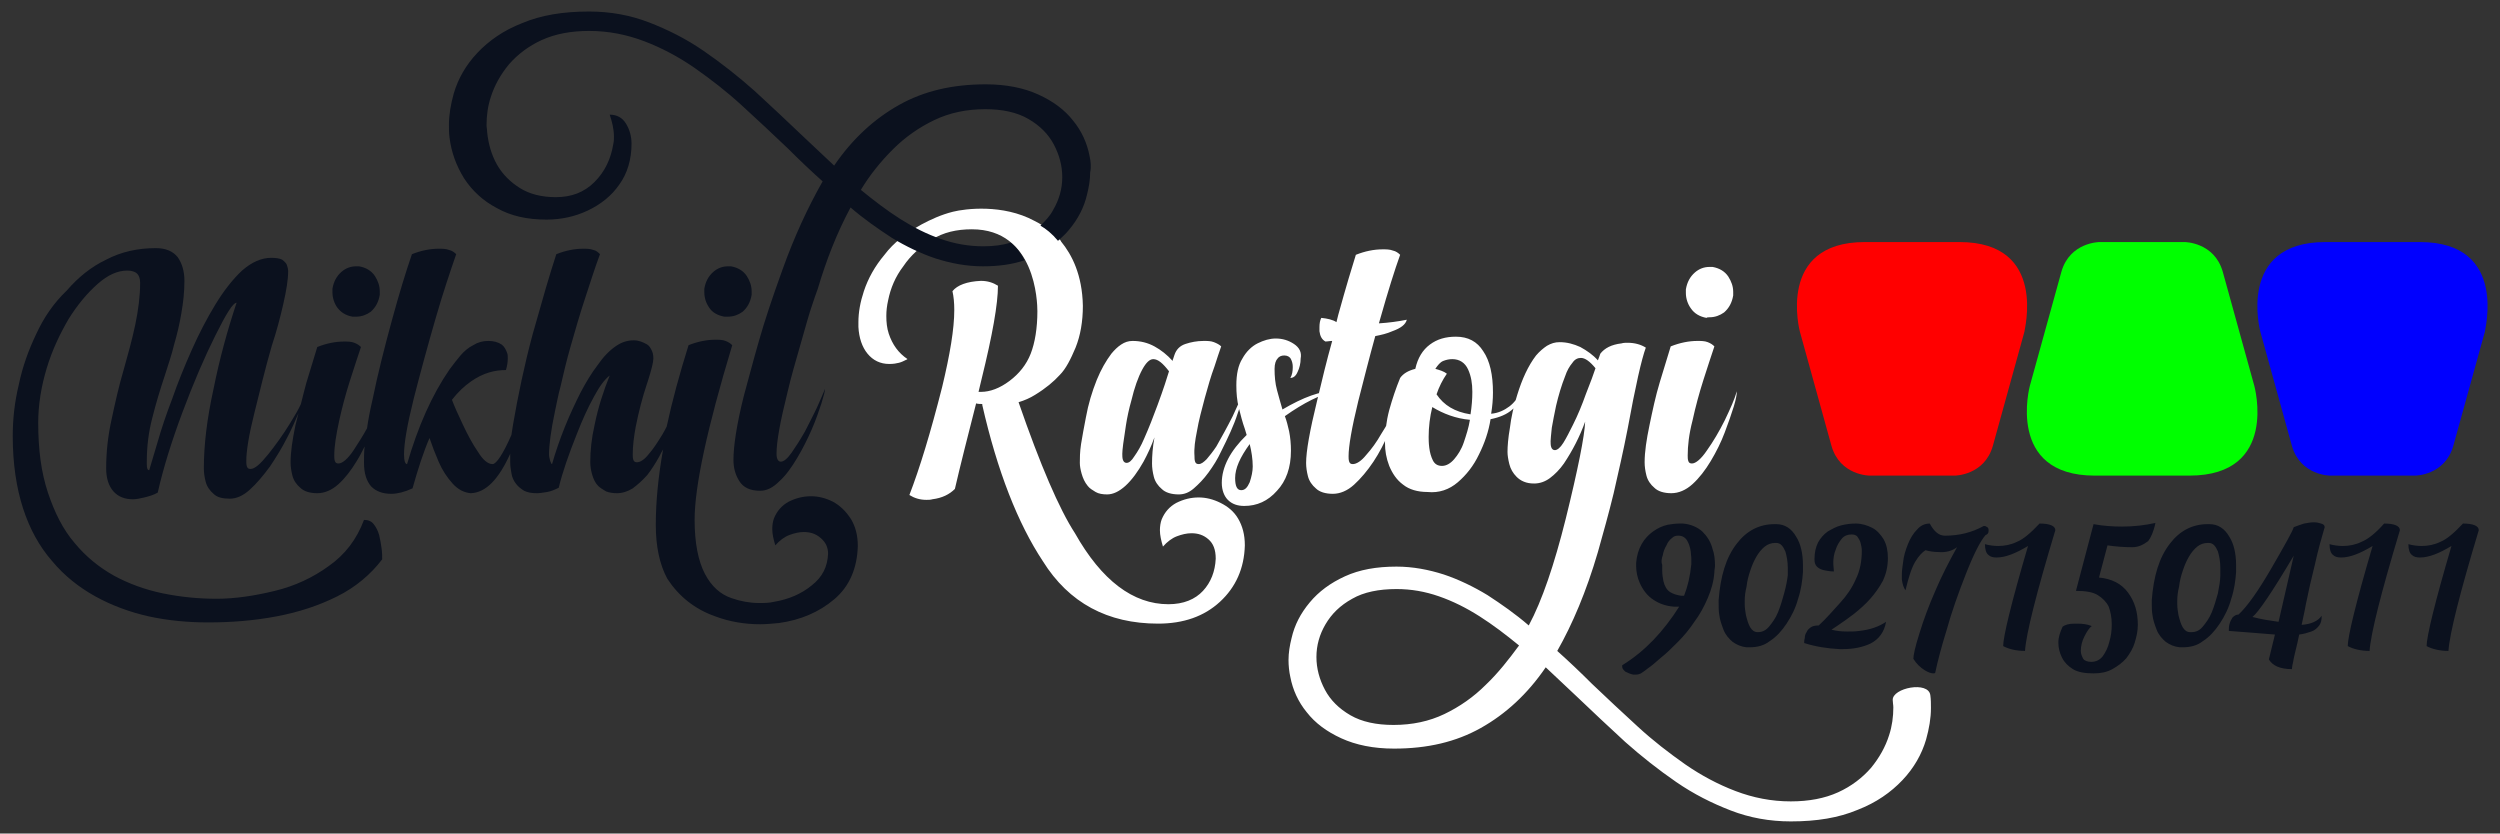 <?xml version="1.0" encoding="utf-8"?>
<!-- Generator: Adobe Illustrator 26.0.2, SVG Export Plug-In . SVG Version: 6.00 Build 0)  -->
<svg version="1.1" id="Layer_1" xmlns="http://www.w3.org/2000/svg" xmlns:xlink="http://www.w3.org/1999/xlink" x="0px" y="0px"
	 viewBox="0 0 412.1 137.4" style="enable-background:new 0 0 412.1 137.4;" xml:space="preserve">
<rect x="0" y="0" width="412.1" height="137.4" fill="#333333" stroke="none"/>
<style type="text/css">
	.st0{fill:#FF0000;}
	.st1{fill:#0000FF;}
	.st2{fill:#00FF00;}
	.st3{fill:#0B111E;}
	.st4{fill:#ffffff8b;}
</style>
<path class="st0" d="M323,39.9h-7.4h-0.8h-7.4c-14.7,0-10.7,14.8-10.7,14.8l5.2,18.8c1.4,4.9,6.3,4.9,6.3,4.9h6.6h0.8h6.6
	c0,0,4.9,0,6.3-4.9l5.2-18.8C333.6,54.7,337.7,39.9,323,39.9L323,39.9z"/>
<path class="st1" d="M398.9,39.9h-7.4h-0.8h-7.4c-14.7,0-10.7,14.8-10.7,14.8l5.2,18.8c1.4,4.9,6.3,4.9,6.3,4.9h6.6h0.8h6.6
	c0,0,4.9,0,6.3-4.9l5.2-18.8C409.5,54.7,413.6,39.9,398.9,39.9L398.9,39.9z"/>
<path class="st2" d="M360.9,78.4h-7.4h-0.8h-7.4c-14.7,0-10.7-14.8-10.7-14.8l5.2-18.8c1.4-4.9,6.3-4.9,6.3-4.9h6.6h0.8h6.6
	c0,0,4.9,0,6.3,4.9l5.2,18.8C371.6,63.6,375.7,78.4,360.9,78.4L360.9,78.4z"/>
<path class="st3" d="M274.1,91.5c0.1-0.6,0.3-1.1,0.6-1.6c0.2-0.5,0.5-0.9,0.9-1.2c0.3-0.3,0.6-0.4,1-0.4h0.1c0.6,0,1.1,0.3,1.4,0.8
	c0.3,0.5,0.5,1.1,0.6,1.8c0,0.4,0.1,0.8,0.1,1.2c0,0.3,0,0.6,0,0.9c-0.2,2-0.6,3.7-1.2,5.2c-0.2,0-0.4,0-0.5,0
	c-0.7-0.1-1.3-0.3-1.8-0.6c-0.6-0.4-0.9-1-1.1-1.8c-0.1-0.5-0.2-1.1-0.2-1.8c0-0.3,0-0.6,0-0.9C273.8,92.6,273.9,92.1,274.1,91.5
	L274.1,91.5z M267.5,109.6c-0.1,0-0.1,0.1-0.1,0.2v0.1c0,0.3,0.2,0.5,0.5,0.8c0.4,0.2,0.8,0.4,1.3,0.5c0.1,0,0.2,0,0.3,0h0.2
	c0.3,0,0.6-0.1,0.8-0.2c0.1-0.1,0.5-0.3,1.1-0.8c0.6-0.4,1.3-1,2.2-1.8c0.9-0.7,1.8-1.6,2.8-2.6c1-1,1.9-2.1,2.7-3.3
	c0.9-1.2,1.6-2.5,2.2-3.9c0.6-1.4,1-2.8,1.1-4.3c0-0.4,0.1-0.7,0.1-1c0-1-0.1-2-0.4-2.8c-0.3-1.2-0.9-2.1-1.7-2.9
	c-0.8-0.7-1.9-1.2-3.2-1.3c-0.2,0-0.4,0-0.6,0c-0.6,0-1.3,0.1-1.9,0.2c-0.9,0.2-1.7,0.6-2.4,1.1c-0.7,0.5-1.4,1.2-1.9,2.1
	c-0.5,0.9-0.8,1.9-0.9,3.1c0,0.2,0,0.3,0,0.5c0,0.9,0.2,1.9,0.6,2.8c0.5,1.1,1.2,2.1,2.3,2.8c0.9,0.6,2,1,3.3,1.1c0.3,0,0.6,0,0.9,0
	C274.2,104.1,271.2,107.3,267.5,109.6L267.5,109.6L267.5,109.6z M294.1,97.8c-0.3,1.1-0.6,2.1-1,3.1c-0.4,1-1,1.8-1.5,2.4
	c-0.5,0.6-1.1,0.9-1.8,0.9h-0.1c-0.5,0-0.9-0.3-1.2-0.8c-0.3-0.5-0.5-1.2-0.7-2c-0.1-0.6-0.2-1.2-0.2-1.8c0-0.2,0-0.4,0-0.6
	c0-0.7,0.1-1.5,0.3-2.3c0.1-0.9,0.3-1.7,0.6-2.6c0.3-0.9,0.6-1.6,1-2.3c0.4-0.7,0.9-1.3,1.4-1.7c0.5-0.4,1.1-0.6,1.7-0.6h0.2
	c0.7,0,1.1,0.5,1.5,1.4c0.2,0.7,0.4,1.6,0.4,2.7c0,0.4,0,0.8,0,1.2C294.6,95.7,294.4,96.7,294.1,97.8L294.1,97.8z M292.5,86.4
	c-2.5,0-4.6,1.1-6.2,3.2c-1.8,2.3-2.7,5.4-3,9.3c0,0.2,0,0.4,0,0.6c0,0.6,0,1.2,0.1,1.8c0.1,0.9,0.4,1.7,0.7,2.5
	c0.3,0.8,0.9,1.5,1.5,2c0.7,0.5,1.4,0.8,2.3,0.9c0.2,0,0.3,0,0.5,0c1.3,0,2.4-0.3,3.3-1c1.1-0.7,2-1.7,2.8-2.9
	c0.8-1.2,1.5-2.6,1.9-4.1c0.5-1.5,0.7-3,0.8-4.4c0-0.4,0-0.7,0-1.1c0-2-0.4-3.6-1.1-4.7c-0.8-1.4-1.9-2.1-3.3-2.1
	C292.8,86.4,292.6,86.4,292.5,86.4L292.5,86.4L292.5,86.4z M306.5,104c-0.7,0.1-1.3,0.1-2,0.1c-1,0-1.8-0.1-2.6-0.3
	c0.3-0.2,0.6-0.4,0.9-0.6c0.9-0.6,1.9-1.3,2.8-2c1-0.8,1.9-1.6,2.7-2.5c0.8-0.9,1.5-1.9,2.1-3c0.5-1.1,0.8-2.3,0.8-3.7
	c0-1.2-0.2-2.2-0.7-3.1c-0.5-0.8-1.1-1.5-1.9-1.9c-0.8-0.4-1.7-0.7-2.7-0.7c-0.8,0-1.6,0.1-2.4,0.3c-0.8,0.2-1.5,0.6-2.2,1
	c-0.7,0.5-1.2,1.1-1.6,1.8c-0.4,0.8-0.6,1.7-0.6,2.8c0,0.5,0.1,0.9,0.4,1.2c0.3,0.3,0.7,0.5,1.2,0.6c0.5,0.1,1,0.2,1.6,0.2
	c0-0.4-0.1-0.9-0.1-1.4c0-0.7,0.1-1.5,0.4-2.2c0.2-0.7,0.6-1.3,1-1.8c0.4-0.5,1-0.7,1.6-0.7c0.4,0,0.8,0.1,1,0.4
	c0.2,0.3,0.4,0.6,0.5,1c0.1,0.4,0.2,0.8,0.2,1.3c0,1.7-0.3,3.3-1,4.7c-0.6,1.4-1.5,2.7-2.6,3.9c-1.1,1.2-2.2,2.5-3.5,3.7
	c-0.6,0-1,0.1-1.3,0.3c-0.3,0.2-0.6,0.5-0.7,0.8c-0.2,0.3-0.3,0.6-0.3,1c-0.1,0.3-0.1,0.6-0.1,0.8c1.9,0.6,3.8,0.9,5.8,1
	c0.2,0,0.4,0,0.6,0c1.7,0,3.2-0.3,4.5-0.9c1.4-0.7,2.3-1.9,2.6-3.6C309.7,103.3,308.3,103.8,306.5,104L306.5,104L306.5,104z
	 M322.6,90.2c-1.4,2.5-2.6,4.9-3.5,7c-1.1,2.5-2,4.9-2.7,7.2c-0.7,2.2-1,3.6-1,4.2c0.5,0.8,1.1,1.4,1.9,1.9c0.5,0.3,1,0.5,1.4,0.5
	c0.1,0,0.2,0,0.3-0.1c0.4-1.9,1-4.2,1.9-7.1c0.8-2.9,1.9-6,3.2-9.3c1.3-3.3,2.4-5.4,3.2-6.3c0.3-0.1,0.5-0.3,0.5-0.7
	c0,0,0-0.1,0-0.1c0-0.3-0.1-0.5-0.4-0.6c-0.1-0.1-0.3-0.1-0.4-0.1c-2,1.1-4.1,1.6-6.4,1.6c-1,0-1.8-0.7-2.5-2c-0.8,0-1.5,0.3-2.1,1
	c-0.6,0.6-1.1,1.4-1.5,2.4c-0.4,1-0.7,2-0.8,3c-0.1,0.7-0.2,1.4-0.2,2c0,0.3,0,0.6,0,0.8c0.1,0.8,0.3,1.4,0.6,1.8
	c0.5-2.1,1-3.7,1.6-4.7c0.6-1,1.2-1.6,1.7-1.9c0.7,0.2,1.5,0.3,2.2,0.3C320.8,91.1,321.8,90.8,322.6,90.2L322.6,90.2L322.6,90.2z
	 M332.5,89.3c-1,0.5-2.1,0.7-3.1,0.7c-0.7,0-1.5-0.1-2.2-0.3c0,0.9,0.2,1.5,0.6,1.8c0.3,0.3,0.8,0.4,1.3,0.4c1.5,0,3.2-0.7,5.2-1.9
	c-2.8,9.5-4.1,15-4.1,16.5c0.9,0.5,2.2,0.8,3.6,0.8c0.2-2.9,1.9-9.6,5-19.9c0-0.7-0.9-1.1-2.6-1.1C334.7,87.9,333.5,88.9,332.5,89.3
	L332.5,89.3z M355.3,86.2c-1.8,0.4-3.6,0.6-5.5,0.6c-1.5,0-3.1-0.1-4.7-0.4l-2.9,11c1.6,0,2.8,0.2,3.6,0.7c0.8,0.5,1.4,1.1,1.8,1.9
	c0.3,0.8,0.5,1.8,0.5,2.9c0,1-0.1,1.9-0.4,2.9c-0.2,0.9-0.6,1.7-1.1,2.4c-0.5,0.6-1.1,0.9-1.9,0.9c-0.6,0-1.1-0.2-1.3-0.5
	c-0.2-0.4-0.4-0.8-0.4-1.3c0-0.8,0.2-1.6,0.6-2.4c0.4-0.8,0.8-1.4,1.2-1.7c-0.7-0.3-1.5-0.4-2.4-0.4H342c-1,0-1.6,0.2-2,0.5
	c-0.4,0.9-0.7,1.7-0.7,2.6c0,0.9,0.2,1.7,0.6,2.5c0.4,0.8,1,1.4,1.8,1.9c0.8,0.5,2,0.7,3.4,0.7c1.2,0,2.2-0.2,3.1-0.7
	c0.9-0.5,1.7-1.1,2.3-1.8c0.6-0.8,1.1-1.6,1.4-2.6c0.3-1,0.5-1.9,0.5-2.9c0-2.1-0.5-3.8-1.6-5.3c-1.1-1.5-2.7-2.3-4.8-2.5l1.4-5.3
	c1.4,0.2,2.7,0.3,4.1,0.3c1,0,1.8-0.4,2.6-1C354.5,88.7,355,87.7,355.3,86.2L355.3,86.2L355.3,86.2z M365.6,97.8
	c-0.3,1.1-0.6,2.1-1,3.1c-0.4,1-1,1.8-1.5,2.4c-0.5,0.6-1.1,0.9-1.8,0.9H361c-0.5,0-0.9-0.3-1.2-0.8c-0.3-0.5-0.5-1.2-0.7-2
	c-0.1-0.6-0.2-1.2-0.2-1.8c0-0.2,0-0.4,0-0.6c0-0.7,0.1-1.5,0.3-2.3c0.1-0.9,0.3-1.7,0.6-2.6c0.3-0.9,0.6-1.6,1-2.3
	c0.4-0.7,0.9-1.3,1.4-1.7c0.5-0.4,1.1-0.6,1.7-0.6h0.2c0.7,0,1.1,0.5,1.5,1.4c0.2,0.7,0.4,1.6,0.4,2.7c0,0.4,0,0.8,0,1.2
	C366,95.7,365.8,96.7,365.6,97.8L365.6,97.8z M363.9,86.4c-2.5,0-4.6,1.1-6.2,3.2c-1.8,2.3-2.7,5.4-3,9.3c0,0.2,0,0.4,0,0.6
	c0,0.6,0,1.2,0.1,1.8c0.1,0.9,0.4,1.7,0.7,2.5c0.3,0.8,0.9,1.5,1.5,2c0.7,0.5,1.4,0.8,2.3,0.9c0.2,0,0.3,0,0.5,0
	c1.3,0,2.4-0.3,3.3-1c1.1-0.7,2-1.7,2.8-2.9c0.8-1.2,1.5-2.6,1.9-4.1c0.5-1.5,0.7-3,0.8-4.4c0-0.4,0-0.7,0-1.1c0-2-0.4-3.6-1.1-4.7
	c-0.8-1.4-1.9-2.1-3.3-2.1C364.2,86.4,364,86.4,363.9,86.4L363.9,86.4L363.9,86.4z M377.8,110.3c0-0.3,0.1-0.8,0.2-1.2
	c0.1-0.7,0.4-1.8,0.7-3.1l0.3-1.4c0.8-0.1,1.4-0.3,2-0.5c0.6-0.2,1-0.6,1.3-1c0.3-0.4,0.4-0.9,0.4-1.5v-0.1
	c-0.6,0.9-1.8,1.4-3.3,1.5c0.2-1,0.5-2.2,0.7-3.4c0.4-2,0.9-4.2,1.5-6.6c0.5-2.3,1.1-4.4,1.6-6.1c0-0.3-0.2-0.5-0.6-0.6
	c-0.3-0.1-0.7-0.2-1.1-0.2h-0.2c-0.4,0-0.9,0.1-1.5,0.2c-0.6,0.2-1.2,0.4-1.7,0.6c-0.2,0.7-1.5,3-3.7,6.8c-2.2,3.8-4,6.3-5.4,7.6
	c-0.4,0-0.7,0.2-1,0.5c-0.2,0.3-0.4,0.7-0.5,1.1c-0.1,0.4-0.1,0.7-0.1,1v0.1c1.2,0.1,2.5,0.2,3.9,0.3c1.2,0.1,2.5,0.2,3.7,0.3
	l-1,4.1C374.6,109.7,375.8,110.3,377.8,110.3L377.8,110.3L377.8,110.3z M378.1,91.6l-2.5,10.9c-1.4-0.2-2.8-0.4-4.3-0.8
	C372.3,100.9,374.6,97.5,378.1,91.6L378.1,91.6L378.1,91.6z M389.3,89.3c-1,0.5-2.1,0.7-3.1,0.7c-0.7,0-1.5-0.1-2.2-0.3
	c0,0.9,0.2,1.5,0.6,1.8c0.3,0.3,0.8,0.4,1.3,0.4c1.5,0,3.2-0.7,5.2-1.9c-2.8,9.5-4.1,15-4.1,16.5c0.9,0.5,2.2,0.8,3.6,0.8
	c0.2-2.9,1.9-9.6,5-19.9c0-0.7-0.9-1.1-2.6-1.1C391.6,87.9,390.3,88.9,389.3,89.3L389.3,89.3z M402.3,89.3c-1,0.5-2.1,0.7-3.1,0.7
	c-0.7,0-1.5-0.1-2.2-0.3c0,0.9,0.2,1.5,0.6,1.8c0.3,0.3,0.8,0.4,1.3,0.4c1.5,0,3.2-0.7,5.2-1.9c-2.8,9.5-4.1,15-4.1,16.5
	c0.9,0.5,2.2,0.8,3.6,0.8c0.2-2.9,1.9-9.6,5-19.9c0-0.7-0.9-1.1-2.6-1.1C404.5,87.9,403.3,88.9,402.3,89.3L402.3,89.3z"/>
<path class="st4" d="M171.9,92.5c4.3,6.9,10.7,10.3,19,10.3c4.2,0,7.6-1.2,10.2-3.6c2.6-2.4,4-5.5,4.1-9.3c0-1.8-0.4-3.2-1.1-4.4
	c-0.7-1.2-1.7-2-2.9-2.6c-1.2-0.6-2.4-0.9-3.6-0.9c-1.3,0-2.5,0.3-3.7,0.9c-1.1,0.6-1.9,1.5-2.4,2.7c-0.2,0.5-0.3,1.2-0.3,1.8
	c0,0.8,0.2,1.7,0.5,2.7c0.7-0.8,1.5-1.4,2.3-1.7c0.8-0.3,1.6-0.5,2.4-0.5c1.1,0,2,0.3,2.8,1c0.8,0.7,1.2,1.7,1.2,3.2
	c-0.1,2.1-0.8,3.9-2.1,5.3c-1.3,1.4-3.2,2.2-5.7,2.2c-5.8,0-11-3.9-15.4-11.7c-2.6-4-5.7-11.2-9.3-21.6c1-0.3,1.9-0.7,2.7-1.2
	c1.8-1.1,3.1-2.2,4.1-3.3c1-1,1.8-2.6,2.6-4.5c0.8-2,1.2-4.3,1.2-6.9c-0.1-5.1-1.8-8.4-3.6-10.6c0-0.1-0.1-0.1-0.1-0.2
	c-0.1-0.1-0.2-0.2-0.2-0.2c-0.1-0.1-0.2-0.2-0.3-0.3c-1.5-1.5-3-2.3-3.8-2.7c-5.2-2.8-11.4-2-13.4-1.5c-2,0.5-3.7,1.3-5.2,2.1
	c-2.5,1.4-4.6,3-6.1,5c-1.6,1.9-2.7,3.9-3.4,6c-0.6,1.8-0.9,3.5-0.9,5.1c0,0.3,0,0.5,0,0.8c0.1,1.8,0.6,3.3,1.5,4.4
	c0.9,1.1,2.1,1.7,3.6,1.7c0.7,0,1.2-0.1,1.6-0.2c0.4-0.1,0.8-0.3,1.2-0.5c0.1,0,0.1-0.1,0.2-0.1c-1.5-1-2.5-2.4-3.1-4.2
	c-0.3-0.9-0.4-1.9-0.4-2.9c0-0.9,0.1-1.7,0.3-2.6c0.4-2,1.2-3.9,2.5-5.6c1.2-1.8,2.8-3.2,4.7-4.4c1.9-1.2,4.1-1.7,6.6-1.7
	c10.5,0,10.8,12,10.8,13.5c0,2.8-0.4,5.2-1.1,7c-0.7,1.8-1.9,3.3-3.5,4.5c-1.6,1.2-3.2,1.8-4.7,1.8h-0.4c0.2-0.7,0.3-1.4,0.5-2.1
	c1.8-7.3,2.7-12.4,2.7-15.4c-0.8-0.5-1.7-0.8-2.8-0.8c-2.3,0.1-3.9,0.7-4.7,1.7c0.2,0.9,0.3,1.9,0.3,3.1c0,3.1-0.7,7.3-2,12.7
	c-1.9,7.5-3.7,13.4-5.4,17.8c0.8,0.5,1.7,0.8,2.8,0.8c0.3,0,0.7,0,1-0.1c1.6-0.2,2.8-0.8,3.7-1.7c0.9-3.9,2.1-8.6,3.5-14.1
	c0.3,0.1,0.7,0.1,1.1,0.1c0,0-0.1,0-0.1,0.1C164.4,77.7,167.8,86.3,171.9,92.5L171.9,92.5L171.9,92.5z M197.3,71.1
	c0.3-1.8,0.8-3.6,1.3-5.5c0.5-1.8,1-3.6,1.6-5.2c0.4-1.3,0.8-2.4,1.1-3.3c-0.3-0.3-0.7-0.5-1.2-0.7c-0.5-0.2-1.1-0.2-1.7-0.2
	c-1.1,0-2.1,0.2-3,0.5c-0.9,0.3-1.5,0.9-1.8,1.8c-0.1,0.2-0.1,0.4-0.2,0.6c-0.1,0.2-0.1,0.3-0.1,0.4c-0.9-1-1.9-1.8-3-2.4
	c-1.1-0.6-2.3-0.9-3.6-0.9c-0.7,0-1.3,0.2-1.9,0.6c-0.6,0.4-1.1,0.9-1.6,1.5c-0.9,1.2-1.7,2.6-2.4,4.3c-0.8,2-1.4,4-1.8,6.2
	c-0.3,1.6-0.6,3.1-0.8,4.4c-0.2,1.3-0.2,2.4-0.2,3.1c0,0.5,0.1,1.1,0.3,1.8c0.2,0.7,0.5,1.4,1,2c0.3,0.4,0.8,0.7,1.3,1
	c0.5,0.3,1.2,0.4,1.9,0.4c1,0,2-0.5,3-1.4c1.1-1,2.1-2.4,3-4c0.7-1.3,1.3-2.6,1.8-4c-0.3,1.6-0.4,3.1-0.4,4.3c0,0.7,0.1,1.4,0.3,2.2
	c0.2,0.8,0.7,1.5,1.3,2c0.6,0.6,1.6,0.9,2.8,0.9c0.9,0,1.7-0.3,2.5-1c0.8-0.7,1.6-1.5,2.4-2.6c0.8-1.1,1.5-2.2,2.1-3.5
	c1.1-2.2,2.1-4.3,2.7-6.2c0.7-1.9,1-3.2,1-3.6c-0.4,0.9-1,2.3-1.8,4c-0.9,1.8-1.8,3.4-2.7,5c-0.6,0.9-1.1,1.5-1.6,2.1
	c-0.5,0.5-0.9,0.8-1.3,0.8c-0.3,0-0.5-0.1-0.6-0.4c-0.1-0.3-0.1-0.6-0.1-0.9C196.8,73.9,197,72.6,197.3,71.1L197.3,71.1L197.3,71.1z
	 M190.8,66.8c-0.7,1.9-1.4,3.7-2.2,5.5c-0.5,1.2-1.1,2.2-1.6,2.9c-0.5,0.8-0.9,1.1-1.3,1.1c-0.3,0-0.5-0.2-0.6-0.5
	c-0.1-0.3-0.1-0.7-0.1-1c0-0.6,0.2-2.2,0.6-4.7c0.2-1.3,0.5-2.7,0.9-4.1c0.5-2.1,1.1-3.8,1.8-5.1c0.6-1.1,1.2-1.7,1.8-1.7
	c0.8,0,1.6,0.7,2.6,2C192.4,62.2,191.8,64.1,190.8,66.8L190.8,66.8L190.8,66.8z M213.3,56.7c-0.9-0.6-1.9-0.9-3-0.9
	c-1,0-2,0.3-3,0.8c-1,0.5-1.9,1.4-2.5,2.5c-0.7,1.1-1,2.6-1,4.4c0,1.3,0.1,2.5,0.4,3.7c0.3,1.2,0.6,2.4,1,3.5c0.1,0.3,0.2,0.7,0.3,1
	c-2.7,2.6-4.1,5.3-4.1,7.9c0,1.2,0.4,2.2,1,2.8c0.7,0.7,1.6,1,2.7,1c2.1,0,3.9-0.8,5.4-2.5c1.5-1.6,2.3-3.8,2.3-6.6
	c0-1.1-0.1-2.2-0.3-3.2c-0.2-0.9-0.4-1.7-0.7-2.5c3.1-2.2,5.9-3.6,8.5-4.2c-2.6,0-5.5,1.1-8.9,3.1c-0.3-1-0.6-2.1-0.9-3.2
	c-0.3-1.1-0.4-2.3-0.4-3.5c0-0.8,0.2-1.4,0.5-1.7c0.3-0.4,0.7-0.5,1.1-0.5c0.5,0,0.9,0.2,1.1,0.6c0.2,0.4,0.3,0.8,0.3,1.3
	c0,0.7-0.1,1.3-0.4,1.8c0.5,0,0.9-0.3,1.2-1c0.3-0.6,0.5-1.4,0.5-2.2C214.6,58.1,214.2,57.3,213.3,56.7L213.3,56.7z M203.6,78.8
	c0-1.6,0.8-3.4,2.4-5.6c0.3,1.2,0.5,2.5,0.5,3.7c0,0.8-0.2,1.7-0.5,2.6c-0.4,0.9-0.8,1.3-1.4,1.3C203.9,80.8,203.6,80.1,203.6,78.8
	L203.6,78.8L203.6,78.8z M217.8,52.4c-0.2,0.4-0.3,0.9-0.3,1.5c0,0.2,0,0.4,0,0.7c0.1,0.8,0.4,1.4,1,1.7c0.3,0,0.7-0.1,1.1-0.1
	c-0.9,3.2-1.7,6.5-2.5,9.9c-1.2,4.9-1.8,8.3-1.8,10.2c0,0.7,0.1,1.4,0.3,2.2c0.2,0.8,0.7,1.5,1.3,2c0.6,0.6,1.6,0.9,2.8,0.9
	c1.2,0,2.4-0.5,3.5-1.5c1.1-1,2.2-2.3,3.2-3.8c1-1.5,1.8-3.1,2.5-4.7s1.3-3,1.7-4.3c0.4-1.3,0.6-2.1,0.6-2.6c-0.3,0.7-0.7,1.7-1.3,3
	c-0.6,1.3-1.3,2.6-2.2,4c-0.8,1.4-1.6,2.5-2.5,3.5c-0.8,1-1.6,1.5-2.2,1.5c-0.3,0-0.5-0.1-0.6-0.4c-0.1-0.3-0.1-0.6-0.1-0.9
	c0-1.6,0.5-4.6,1.6-9.1c0.9-3.5,1.8-7.1,2.8-10.7c1-0.2,1.9-0.4,2.8-0.8c1.4-0.5,2.2-1.1,2.4-1.9c-1.5,0.3-3,0.5-4.6,0.6l0.2-0.7
	c1.3-4.6,2.4-8.1,3.3-10.6c-0.3-0.3-0.7-0.6-1.2-0.7c-0.5-0.2-1.1-0.2-1.7-0.2c-1.4,0-2.9,0.3-4.4,0.9c-0.6,1.9-1.6,5.2-2.9,9.9
	l-0.3,1.2C219.7,52.7,218.8,52.5,217.8,52.4L217.8,52.4L217.8,52.4z M240.3,79.5c1.4-1.2,2.6-2.7,3.5-4.6c0.9-1.8,1.6-3.8,1.9-5.8
	c1.5-0.3,2.7-0.8,3.6-1.6c0.9-0.8,1.4-1.8,1.4-3.1c-0.4,1.1-1.1,2-1.9,2.6c-0.8,0.6-1.8,1.1-3,1.2c0.2-1.2,0.3-2.4,0.3-3.5
	c0-2.9-0.5-5.2-1.6-6.8c-1-1.6-2.5-2.4-4.5-2.4c-1.7,0-3.1,0.4-4.3,1.3c-1.2,0.9-2,2.2-2.4,4c-1.2,0.3-2,0.8-2.5,1.5
	c-0.7,1.7-1.3,3.5-1.8,5.3c-0.5,1.9-0.7,3.7-0.7,5.4c0,1.3,0.2,2.5,0.7,3.8c0.5,1.2,1.2,2.3,2.3,3.1c1,0.8,2.4,1.2,4,1.2
	C237.2,81.3,238.9,80.7,240.3,79.5L240.3,79.5z M237.9,59.5c0.5-0.2,1-0.3,1.5-0.3c1.2,0,2.1,0.6,2.6,1.7c0.5,1.1,0.7,2.3,0.7,3.7
	c0,1.2-0.1,2.4-0.3,3.7c-2.6-0.4-4.4-1.5-5.6-3.3c0.4-1.2,1-2.4,1.7-3.4c-0.5-0.4-1.2-0.6-1.9-0.8C237,60.2,237.4,59.7,237.9,59.5
	L237.9,59.5z M242.3,69.2c-0.2,1.3-0.6,2.5-1,3.7c-0.4,1.2-1,2.1-1.6,2.8c-0.6,0.7-1.3,1.1-2,1.1c-0.7,0-1.2-0.3-1.5-0.9
	c-0.3-0.6-0.5-1.3-0.6-2.1c-0.1-0.8-0.1-1.4-0.1-1.8c0-1.6,0.2-3.3,0.6-4.9C237.9,68.2,240,69,242.3,69.2L242.3,69.2L242.3,69.2z
	 M261.4,65c-0.6,1.7-1.3,3.4-2.1,5c-0.6,1.2-1.1,2.2-1.6,3c-0.5,0.8-1,1.2-1.4,1.2c-0.3,0-0.5-0.2-0.6-0.5c-0.1-0.3-0.1-0.7-0.1-1
	c0-0.4,0.1-1.1,0.2-2.2c0.2-1.1,0.4-2.2,0.7-3.6c0.4-1.7,0.9-3.4,1.5-4.9c0.3-0.9,0.7-1.6,1.2-2.2c0.4-0.6,0.9-0.8,1.4-0.8
	c0.7,0,1.5,0.6,2.4,1.7C262.7,61.6,262.2,63,261.4,65L261.4,65L261.4,65z M244.9,112.9c-2,2-4.3,3.6-6.8,4.8
	c-2.5,1.2-5.3,1.8-8.4,1.8c-2.8,0-5.2-0.5-7.1-1.6c-1.9-1.1-3.3-2.5-4.2-4.2c-0.9-1.7-1.4-3.5-1.4-5.4c0-1.9,0.5-3.7,1.5-5.4
	c1-1.7,2.4-3.1,4.4-4.2c1.9-1.1,4.4-1.6,7.3-1.6c2.4,0,4.7,0.4,7,1.2c2.3,0.8,4.5,1.9,6.7,3.3c2.2,1.4,4.3,3,6.5,4.8
	C248.7,108.7,247,110.9,244.9,112.9L244.9,112.9z M258.1,85.5c-1.9,7.6-3.9,13.5-6.1,17.6c-2.2-1.9-4.5-3.5-6.8-5
	c-2.3-1.4-4.8-2.6-7.2-3.4c-2.5-0.8-5.1-1.3-7.8-1.3c-3.3,0-6.1,0.5-8.5,1.6c-2.4,1.1-4.3,2.5-5.8,4.3c-1.5,1.8-2.5,3.7-3,5.9
	c-0.3,1.2-0.5,2.4-0.5,3.6c0,0.9,0.1,1.9,0.3,2.8c0.4,2.1,1.3,4.1,2.7,5.8c1.4,1.8,3.3,3.2,5.7,4.3c2.4,1.1,5.3,1.7,8.7,1.7
	c5.5,0,10.2-1.1,14.3-3.4c4.1-2.3,7.7-5.6,10.7-10c1.7,1.6,3.4,3.2,5.1,4.8c2.6,2.5,5.3,5,8,7.5c2.7,2.4,5.5,4.6,8.4,6.6
	c2.9,2,5.9,3.5,9,4.7c3.1,1.2,6.4,1.8,9.9,1.8c4.3,0,7.9-0.6,11-1.9c3.1-1.2,5.5-2.9,7.4-4.9c1.9-2,3.2-4.3,3.9-6.7
	c0.5-1.8,0.8-3.5,0.8-5.2c0-0.7,0-1.4-0.1-2.1c-0.3-2.4-6.3-1.2-6.2,0.8c0,0.4,0.1,0.8,0.1,1.2c0,1.5-0.2,3.1-0.7,4.6
	c-0.6,1.9-1.6,3.7-3,5.4c-1.4,1.6-3.2,3-5.4,4c-2.2,1-4.8,1.5-7.8,1.5c-3.2,0-6.2-0.6-9.1-1.7c-2.9-1.1-5.7-2.6-8.3-4.4
	c-2.7-1.9-5.3-3.9-7.8-6.2c-2.5-2.3-5.1-4.7-7.6-7.1c-1.9-1.9-3.8-3.7-5.7-5.4c2.5-4.4,4.8-9.8,6.7-16.3c0.9-3.2,1.8-6.4,2.6-9.7
	c0.8-3.5,1.6-7,2.3-10.6c1.3-7.1,2.3-11.5,3-13.4c-0.8-0.5-1.8-0.8-3-0.8c-0.3,0-0.7,0-1,0.1c-1.7,0.2-2.8,0.8-3.5,1.7
	c-0.1,0.3-0.2,0.6-0.4,1.1c-0.8-0.9-1.8-1.6-2.9-2.2c-1.1-0.5-2.2-0.8-3.4-0.8c-0.8,0-1.4,0.2-2.1,0.6c-0.6,0.4-1.2,0.9-1.8,1.6
	c-1.3,1.7-2.3,3.9-3.1,6.5c-0.6,1.9-1,3.7-1.2,5.4c-0.3,1.7-0.4,3.1-0.4,4c0,0.5,0.1,1.2,0.3,2c0.2,0.8,0.6,1.5,1.2,2.1
	c0.3,0.3,0.7,0.6,1.2,0.8c0.5,0.2,1,0.3,1.7,0.3c0.9,0,1.8-0.3,2.6-0.9c0.8-0.6,1.6-1.4,2.3-2.4c1.4-2.1,2.6-4.4,3.5-6.9
	C261.2,71.9,260.1,77.4,258.1,85.5L258.1,85.5L258.1,85.5z M281.8,52.3c0.9,0,1.7-0.3,2.4-0.8c0.8-0.7,1.3-1.6,1.5-2.8
	c0-0.2,0-0.4,0-0.6c0-0.9-0.3-1.7-0.8-2.5c-0.6-0.9-1.5-1.4-2.6-1.6c-0.2,0-0.3,0-0.5,0c-0.9,0-1.7,0.3-2.4,0.9
	c-0.8,0.7-1.3,1.6-1.5,2.8c0,0.2,0,0.4,0,0.6c0,0.9,0.3,1.8,0.8,2.5c0.6,0.9,1.5,1.4,2.6,1.6C281.4,52.3,281.6,52.3,281.8,52.3
	L281.8,52.3L281.8,52.3z M279,69.3c0.5-2.3,1.1-4.5,1.8-6.7c0.7-2.2,1.3-4,1.8-5.5c-0.3-0.3-0.6-0.5-1.1-0.7
	c-0.5-0.2-1.1-0.2-1.7-0.2c-1.4,0-2.9,0.3-4.4,0.9c-0.5,1.6-1.1,3.6-1.8,5.9c-0.7,2.3-1.2,4.7-1.7,7.1c-0.5,2.4-0.8,4.4-0.8,6.1
	c0,0.7,0.1,1.4,0.3,2.2c0.2,0.8,0.7,1.5,1.3,2c0.6,0.6,1.6,0.9,2.8,0.9s2.4-0.5,3.5-1.5c1.1-1,2.1-2.3,3-3.8
	c0.9-1.5,1.7-3.1,2.3-4.7c0.6-1.6,1.1-3,1.5-4.3c0.4-1.3,0.5-2.1,0.5-2.5c-0.4,1.4-1.1,2.9-2,4.8c-0.9,1.8-1.9,3.5-2.9,4.9
	c-1,1.5-1.9,2.2-2.5,2.2c-0.3,0-0.5-0.1-0.6-0.4c-0.1-0.3-0.1-0.6-0.1-0.9C278.2,73.5,278.4,71.6,279,69.3L279,69.3z"/>
<g>
	<path class="st3" d="M119.4,52.2c0.2,0,0.4,0,0.6,0c0.9,0,1.7-0.3,2.4-0.8c0.8-0.7,1.3-1.6,1.5-2.8c0-0.2,0-0.4,0-0.6
		c0-0.9-0.3-1.7-0.8-2.5c-0.6-0.9-1.5-1.4-2.6-1.6c-0.2,0-0.3,0-0.5,0c-0.9,0-1.7,0.3-2.4,0.9c-0.8,0.7-1.3,1.6-1.5,2.8
		c0,0.2,0,0.4,0,0.6c0,0.9,0.3,1.8,0.8,2.5C117.4,51.5,118.3,52,119.4,52.2z"/>
	<path class="st3" d="M137.3,82.7c-1.2-0.6-2.4-0.9-3.6-0.9c-1.3,0-2.5,0.3-3.7,0.9c-1.1,0.6-1.9,1.5-2.4,2.7
		c-0.2,0.5-0.3,1.2-0.3,1.8c0,0.8,0.2,1.7,0.5,2.7c0.7-0.8,1.5-1.4,2.3-1.7c0.8-0.3,1.6-0.5,2.4-0.5c1.1,0,2,0.3,2.8,1
		c0.8,0.7,1.2,1.5,1.2,2.6c-0.1,2.1-0.9,3.8-2.7,5.2c-1.7,1.4-3.8,2.3-6.2,2.7c-0.8,0.2-1.7,0.2-2.5,0.2c-1.5,0-3.1-0.3-4.5-0.8
		c-1.8-0.6-3.3-1.9-4.4-4c-1.1-2.1-1.7-5.1-1.7-8.9c0-5.6,2.1-15.2,6.2-28.8c-0.3-0.3-0.6-0.5-1.1-0.7c-0.5-0.2-1.1-0.2-1.7-0.2
		c-1.4,0-2.9,0.3-4.4,0.9c-1.5,4.8-2.7,9.2-3.6,13.4c-0.2,0.4-0.4,0.8-0.7,1.3c-0.8,1.3-1.5,2.4-2.3,3.3c-0.7,0.9-1.4,1.3-1.9,1.3
		c-0.3,0-0.5-0.1-0.6-0.4c-0.1-0.3-0.1-0.6-0.1-0.9c0-1.4,0.2-3,0.5-4.6c0.5-2.5,1.1-4.8,1.8-6.9c0.1-0.2,0.1-0.4,0.2-0.6
		c0.6-1.9,0.9-3.1,0.9-3.7c0-0.6-0.1-1-0.3-1.4c-0.2-0.4-0.4-0.7-0.7-0.9c-0.7-0.4-1.4-0.7-2.2-0.7c-1.1,0-2,0.3-2.9,0.9
		c-1.2,0.8-2.2,1.9-3.1,3.2c-1,1.3-1.9,2.8-2.8,4.5c-0.9,1.8-1.8,3.7-2.6,5.7c-0.8,2-1.5,4-2.1,6.1c-0.1,0-0.2-0.2-0.3-0.5
		c-0.1-0.4-0.2-0.7-0.2-1.1c0-1.5,0.3-3.9,1-7.2c0.3-1.3,0.5-2.6,0.9-4c0.5-2.2,1-4.3,1.6-6.4c0.8-2.8,1.6-5.6,2.5-8.3
		c0.8-2.4,1.5-4.7,2.4-7.1c-0.3-0.3-0.6-0.6-1.1-0.7c-0.5-0.2-1.1-0.2-1.7-0.2c-1.4,0-2.9,0.3-4.4,0.9c-0.5,1.6-1.1,3.4-1.7,5.5
		c-0.7,2.4-1.4,4.9-2.2,7.7c-1.4,5.2-2.4,10.1-3.2,14.7c-0.1,0.7-0.2,1.3-0.3,1.9c-1.4,3.2-2.5,4.8-3.1,4.8c-0.8,0-1.6-0.7-2.4-2
		c-0.9-1.3-1.7-2.8-2.5-4.5c-0.8-1.7-1.4-3-1.8-4.1c1-1.3,2.1-2.3,3.1-3c1-0.7,2-1.2,3-1.5c1-0.3,1.9-0.4,2.8-0.4
		c0.2-0.7,0.3-1.3,0.3-1.9c0-0.3,0-0.7-0.1-0.9c-0.2-0.6-0.5-1.1-0.9-1.4c-0.6-0.4-1.3-0.6-2.2-0.6c-0.9,0-1.7,0.2-2.5,0.7
		c-0.8,0.4-1.5,1-2.1,1.7c-0.6,0.7-1.2,1.5-1.8,2.3c-2.9,4.2-5.2,9.4-7,15.6c-0.3,0-0.5-0.5-0.5-1.6c0-1.8,0.5-4.8,1.6-9.2
		c1.1-4.3,2.3-8.7,3.6-13.2c1.3-4.5,2.5-8,3.4-10.6c-0.3-0.3-0.7-0.6-1.2-0.7c-0.5-0.2-1.1-0.2-1.7-0.2c-1.4,0-2.9,0.3-4.4,0.9
		c-1,2.9-2.1,6.5-3.3,10.9c-1.2,4.4-2.3,8.7-3.2,13.1c-0.4,1.7-0.7,3.3-0.9,4.7c-0.7,1.3-1.5,2.5-2.2,3.6c-1,1.5-1.9,2.2-2.5,2.2
		c-0.3,0-0.5-0.1-0.6-0.4c-0.1-0.3-0.1-0.6-0.1-0.9c0-1.5,0.3-3.4,0.8-5.7c0.5-2.3,1.1-4.5,1.8-6.7c0.7-2.2,1.3-4,1.8-5.5
		c-0.3-0.3-0.6-0.5-1.1-0.7c-0.5-0.2-1.1-0.2-1.7-0.2c-1.4,0-2.9,0.3-4.4,0.9c-0.5,1.6-1.1,3.6-1.8,5.9c-0.3,1.1-0.6,2.3-0.9,3.5
		c-0.4,0.9-1,1.9-1.8,3.2c-1.1,1.8-2.4,3.6-3.6,5.1c-1.3,1.6-2.2,2.4-2.9,2.4c-0.3,0-0.5-0.1-0.6-0.4c-0.1-0.3-0.1-0.6-0.1-0.9
		c0-1.6,0.4-4.2,1.3-7.8c0.9-3.6,1.8-7.4,2.9-11.2c0.8-2.4,1.4-4.7,1.9-6.9c0.5-2.2,0.8-4,0.8-5.4c0-0.3-0.1-0.7-0.2-1
		c-0.1-0.3-0.4-0.6-0.8-0.9c-0.4-0.2-1-0.3-1.8-0.3c-1.6,0-3.2,0.7-4.8,2.1c-1.5,1.4-3,3.3-4.4,5.6c-1.4,2.3-2.7,4.8-3.9,7.5
		c-1.2,2.7-2.3,5.4-3.2,8c-1,2.6-1.8,5-2.4,7.1c-0.6,2.1-1.1,3.6-1.4,4.7c-0.3,0-0.4-0.3-0.4-1V76c0-2.4,0.3-4.8,0.9-7.1
		c0.6-2.4,1.3-4.7,2.1-7.1c0.5-1.6,1.1-3.3,1.5-5c0.5-1.7,0.9-3.4,1.2-5.2c0.3-1.7,0.5-3.5,0.5-5.3c0-1.6-0.4-2.9-1.1-3.9
		c-0.8-1-2-1.5-3.6-1.5c-3,0-5.7,0.6-8.2,1.9c-2.5,1.2-4.6,2.9-6.5,5.1C8.8,50,7.2,52.4,6,55c-1.3,2.7-2.3,5.5-2.9,8.4
		c-0.7,2.9-1,5.7-1,8.5c0,4.5,0.6,8.5,1.7,11.9s2.7,6.3,4.8,8.7c2,2.4,4.4,4.3,7.1,5.8c2.7,1.5,5.7,2.6,8.8,3.3c3.2,0.7,6.5,1,9.8,1
		c3.9,0,7.6-0.3,11.3-1c3.7-0.7,7-1.8,10-3.3c3-1.5,5.5-3.6,7.4-6.1c0-0.5,0-1.1-0.1-1.8c-0.1-0.7-0.2-1.4-0.4-2.2
		c-0.2-0.7-0.5-1.3-0.9-1.8c-0.4-0.5-0.9-0.7-1.6-0.7c-1.2,3.2-3.1,5.7-5.8,7.6c-2.6,1.9-5.6,3.3-8.9,4.1c-3.3,0.8-6.5,1.3-9.6,1.3
		c-3,0-6-0.3-8.9-0.9c-2.9-0.6-5.6-1.6-8-2.9c-2.5-1.4-4.7-3.2-6.5-5.4c-1.9-2.2-3.3-5-4.4-8.3c-1.1-3.3-1.6-7.1-1.6-11.5
		c0-3,0.5-6,1.4-9c0.9-3,2.2-5.7,3.6-8.1c1.5-2.4,3.1-4.3,4.8-5.8c1.7-1.5,3.3-2.2,4.9-2.2c0.7,0,1.3,0.2,1.6,0.5
		c0.3,0.3,0.5,0.8,0.5,1.5c0,2.2-0.3,4.5-0.8,6.9c-0.5,2.4-1.2,4.9-1.9,7.4c-0.8,2.7-1.4,5.4-2,8.2c-0.6,2.7-0.9,5.4-0.9,8.1
		c0,1.6,0.4,2.9,1.2,3.8c0.8,0.9,1.9,1.3,3.2,1.3c0.5,0,1.1-0.1,1.9-0.3c0.8-0.2,1.5-0.4,2.2-0.8c0.9-4,2.3-8.5,4.1-13.3
		c1.8-4.8,3.6-9,5.4-12.6c1.8-3.6,2.9-5.4,3.5-5.4c-1.5,4.5-2.8,9.2-3.8,14.2c-1.1,5-1.6,9.3-1.6,13.1c0,0.7,0.1,1.4,0.3,2.2
		c0.2,0.8,0.7,1.5,1.3,2c0.6,0.6,1.5,0.8,2.7,0.8c1.1,0,2.2-0.5,3.3-1.5c1.1-1,2.2-2.3,3.3-3.8c1-1.5,2-3.1,2.8-4.7
		c0.8-1.5,1.4-2.9,1.9-4.1c-0.2,0.7-0.3,1.3-0.5,2c-0.5,2.4-0.8,4.4-0.8,6.1c0,0.7,0.1,1.4,0.3,2.2c0.2,0.8,0.7,1.5,1.3,2
		c0.6,0.6,1.6,0.9,2.8,0.9c1.2,0,2.4-0.5,3.5-1.5c1.1-1,2.1-2.3,3-3.8c0.5-0.8,0.9-1.6,1.3-2.4c-0.1,1-0.1,1.9-0.1,2.7
		c0,1.7,0.4,3,1.2,3.9c0.8,0.8,1.9,1.2,3.3,1.2c1,0,2.2-0.3,3.5-0.9c0.9-3.2,1.8-6,2.8-8.3c0.4,1.2,0.9,2.5,1.5,3.9
		c0.6,1.4,1.4,2.6,2.3,3.6c0.9,1,1.9,1.5,3,1.6c2.5-0.1,4.6-2.3,6.5-6.5c0,0.5,0,1,0,1.4c0,0.6,0.1,1.2,0.2,1.8
		c0.1,0.7,0.4,1.3,0.8,1.8c0.3,0.4,0.8,0.8,1.3,1.1c0.6,0.3,1.3,0.4,2.1,0.4c0.5,0,1-0.1,1.7-0.2c0.6-0.1,1.3-0.4,1.9-0.7
		c0.6-2.5,1.6-5.4,3-8.9c0.9-2.3,1.8-4.3,2.8-6.1c0.9-1.7,1.8-2.9,2.6-3.5c-1,2.5-1.9,5.2-2.5,8.2c-0.5,2.2-0.7,4.2-0.7,6.1
		c0,0.6,0.1,1.3,0.3,2c0.2,0.7,0.5,1.4,1,1.9c0.3,0.3,0.8,0.6,1.3,0.9c0.5,0.2,1.1,0.3,1.8,0.3c0.9,0,1.8-0.3,2.6-0.8
		c0.8-0.6,1.6-1.3,2.4-2.2c0.7-0.9,1.4-2,2-3.1c0.2-0.4,0.4-0.8,0.6-1.1c-0.8,4.5-1.2,8.6-1.2,12.4c0,3.5,0.6,6.5,1.9,8.9
		c1.9,2.9,4.5,5,7.9,6.2c2.4,0.9,4.9,1.3,7.4,1.3c1,0,2-0.1,3.1-0.2c3.6-0.5,6.6-1.8,9.1-3.9s3.8-5.1,3.9-8.8c0-1.8-0.4-3.2-1.1-4.4
		C139.4,84.2,138.4,83.3,137.3,82.7z"/>
	<path class="st3" d="M58.1,52.2c0.2,0,0.4,0,0.6,0c0.9,0,1.7-0.3,2.4-0.8c0.8-0.7,1.3-1.6,1.5-2.8c0-0.2,0-0.4,0-0.6
		c0-0.9-0.3-1.7-0.8-2.5c-0.6-0.9-1.5-1.4-2.6-1.6c-0.2,0-0.3,0-0.5,0c-0.9,0-1.7,0.3-2.4,0.9c-0.8,0.7-1.3,1.6-1.5,2.8
		c0,0.2,0,0.4,0,0.6c0,0.9,0.3,1.8,0.8,2.5C56.2,51.5,57,52,58.1,52.2z"/>
	<path class="st3" d="M169.5,38.9"/>
	<path class="st3" d="M179.6,25.7c-0.4-2.1-1.3-4.1-2.7-5.8c-1.4-1.8-3.3-3.2-5.7-4.3c-2.4-1.1-5.3-1.7-8.7-1.7
		c-5.5,0-10.2,1.1-14.3,3.4c-4.1,2.3-7.7,5.6-10.7,10c-1.7-1.6-3.4-3.2-5.1-4.8c-2.6-2.5-5.3-5-8-7.5c-2.7-2.4-5.5-4.6-8.4-6.6
		c-2.9-2-5.9-3.5-9-4.7c-3.1-1.2-6.4-1.8-9.9-1.8c-4.3,0-7.9,0.6-11,1.9c-3.1,1.2-5.5,2.9-7.4,4.9c-1.9,2-3.2,4.3-3.9,6.7
		c-0.5,1.8-0.8,3.5-0.8,5.2c0,0.7,0,1.4,0.1,2.1c0.3,2.4,1.1,4.6,2.4,6.7c1.3,2,3.1,3.7,5.4,4.9c2.3,1.3,5,1.9,8.2,1.9
		c2.4,0,4.7-0.5,6.8-1.5c2.1-1,3.9-2.4,5.2-4.3c1.3-1.8,2-4.1,2-6.7c0-1.2-0.3-2.3-0.9-3.3c-0.6-1-1.5-1.5-2.7-1.5
		c0.4,1.2,0.7,2.4,0.7,3.6c0,0.4,0,0.8-0.1,1.2c-0.4,2.5-1.4,4.6-3.1,6.3c-1.7,1.7-3.8,2.5-6.4,2.5c-2.3,0-4.3-0.5-5.9-1.5
		c-1.6-1-2.9-2.3-3.8-3.9c-0.9-1.6-1.4-3.4-1.6-5.3c0-0.4-0.1-0.8-0.1-1.2c0-1.5,0.2-3.1,0.7-4.6c0.6-1.9,1.6-3.7,3-5.4
		c1.4-1.6,3.2-3,5.4-4c2.2-1,4.8-1.5,7.8-1.5c3.2,0,6.2,0.6,9.1,1.7c2.9,1.1,5.7,2.6,8.3,4.4c2.7,1.9,5.3,3.9,7.8,6.2
		c2.5,2.3,5.1,4.7,7.6,7.1c1.9,1.9,3.8,3.7,5.7,5.4c-2.5,4.4-4.7,9.2-6.6,14.5c-1.7,4.7-3,8.6-3.9,11.8c-0.9,3.1-1.7,6.2-2.5,9.1
		c-1.2,4.8-1.7,8.3-1.7,10.5c0,1.3,0.3,2.4,0.9,3.4c0.7,1.2,1.9,1.7,3.5,1.7c1.1,0,2.1-0.5,3.2-1.6c1.1-1,2-2.3,2.9-3.8
		c0.9-1.5,1.7-3.1,2.4-4.7c0.7-1.6,1.2-3.1,1.6-4.3c0.4-1.3,0.6-2.1,0.6-2.4c-0.3,0.7-0.7,1.7-1.3,3c-0.6,1.3-1.3,2.6-2,4
		c-0.8,1.4-1.5,2.5-2.2,3.5c-0.7,1-1.3,1.5-1.8,1.5c-0.4,0-0.7-0.4-0.7-1.3c0-2,0.6-5.3,1.8-10.1c0.6-2.6,1.4-5.3,2.2-8.1
		c0.8-2.8,1.4-5,1.9-6.4c0.3-0.9,0.6-1.8,0.9-2.6c1.4-4.7,3.1-9.1,5.4-13.4c2.2,1.9,4.5,3.5,6.8,5c2.3,1.4,4.8,2.6,7.2,3.4
		c2.5,0.8,5.1,1.3,7.8,1.3c2.6,0,4.8-0.3,6.9-1c0,0,0,0,0,0c-0.6-1.1-1.3-2.1-2.3-2.9c0,0,0,0,0,0c-1.3,0.4-2.8,0.6-4.5,0.6
		c-2.4,0-4.7-0.4-7-1.2c-2.3-0.8-4.5-1.9-6.7-3.3c-2.2-1.4-4.3-3-6.5-4.8c1.5-2.5,3.3-4.7,5.3-6.7c2-2,4.3-3.6,6.8-4.8
		c2.5-1.2,5.3-1.8,8.4-1.8c2.8,0,5.2,0.5,7.1,1.6c1.9,1.1,3.3,2.5,4.2,4.2c0.9,1.7,1.4,3.5,1.4,5.4s-0.5,3.7-1.5,5.4
		c-0.5,1-1.3,1.8-2.1,2.6c0,0,0,0,0,0c0.9,0.5,1.9,1.3,2.9,2.5c-0.5,0.4,0.9-0.7,1.8-1.8c1.5-1.8,2.5-3.7,3-5.9
		c0.3-1.2,0.5-2.4,0.5-3.6C179.9,27.5,179.8,26.6,179.6,25.7z"/>
</g>
</svg>
